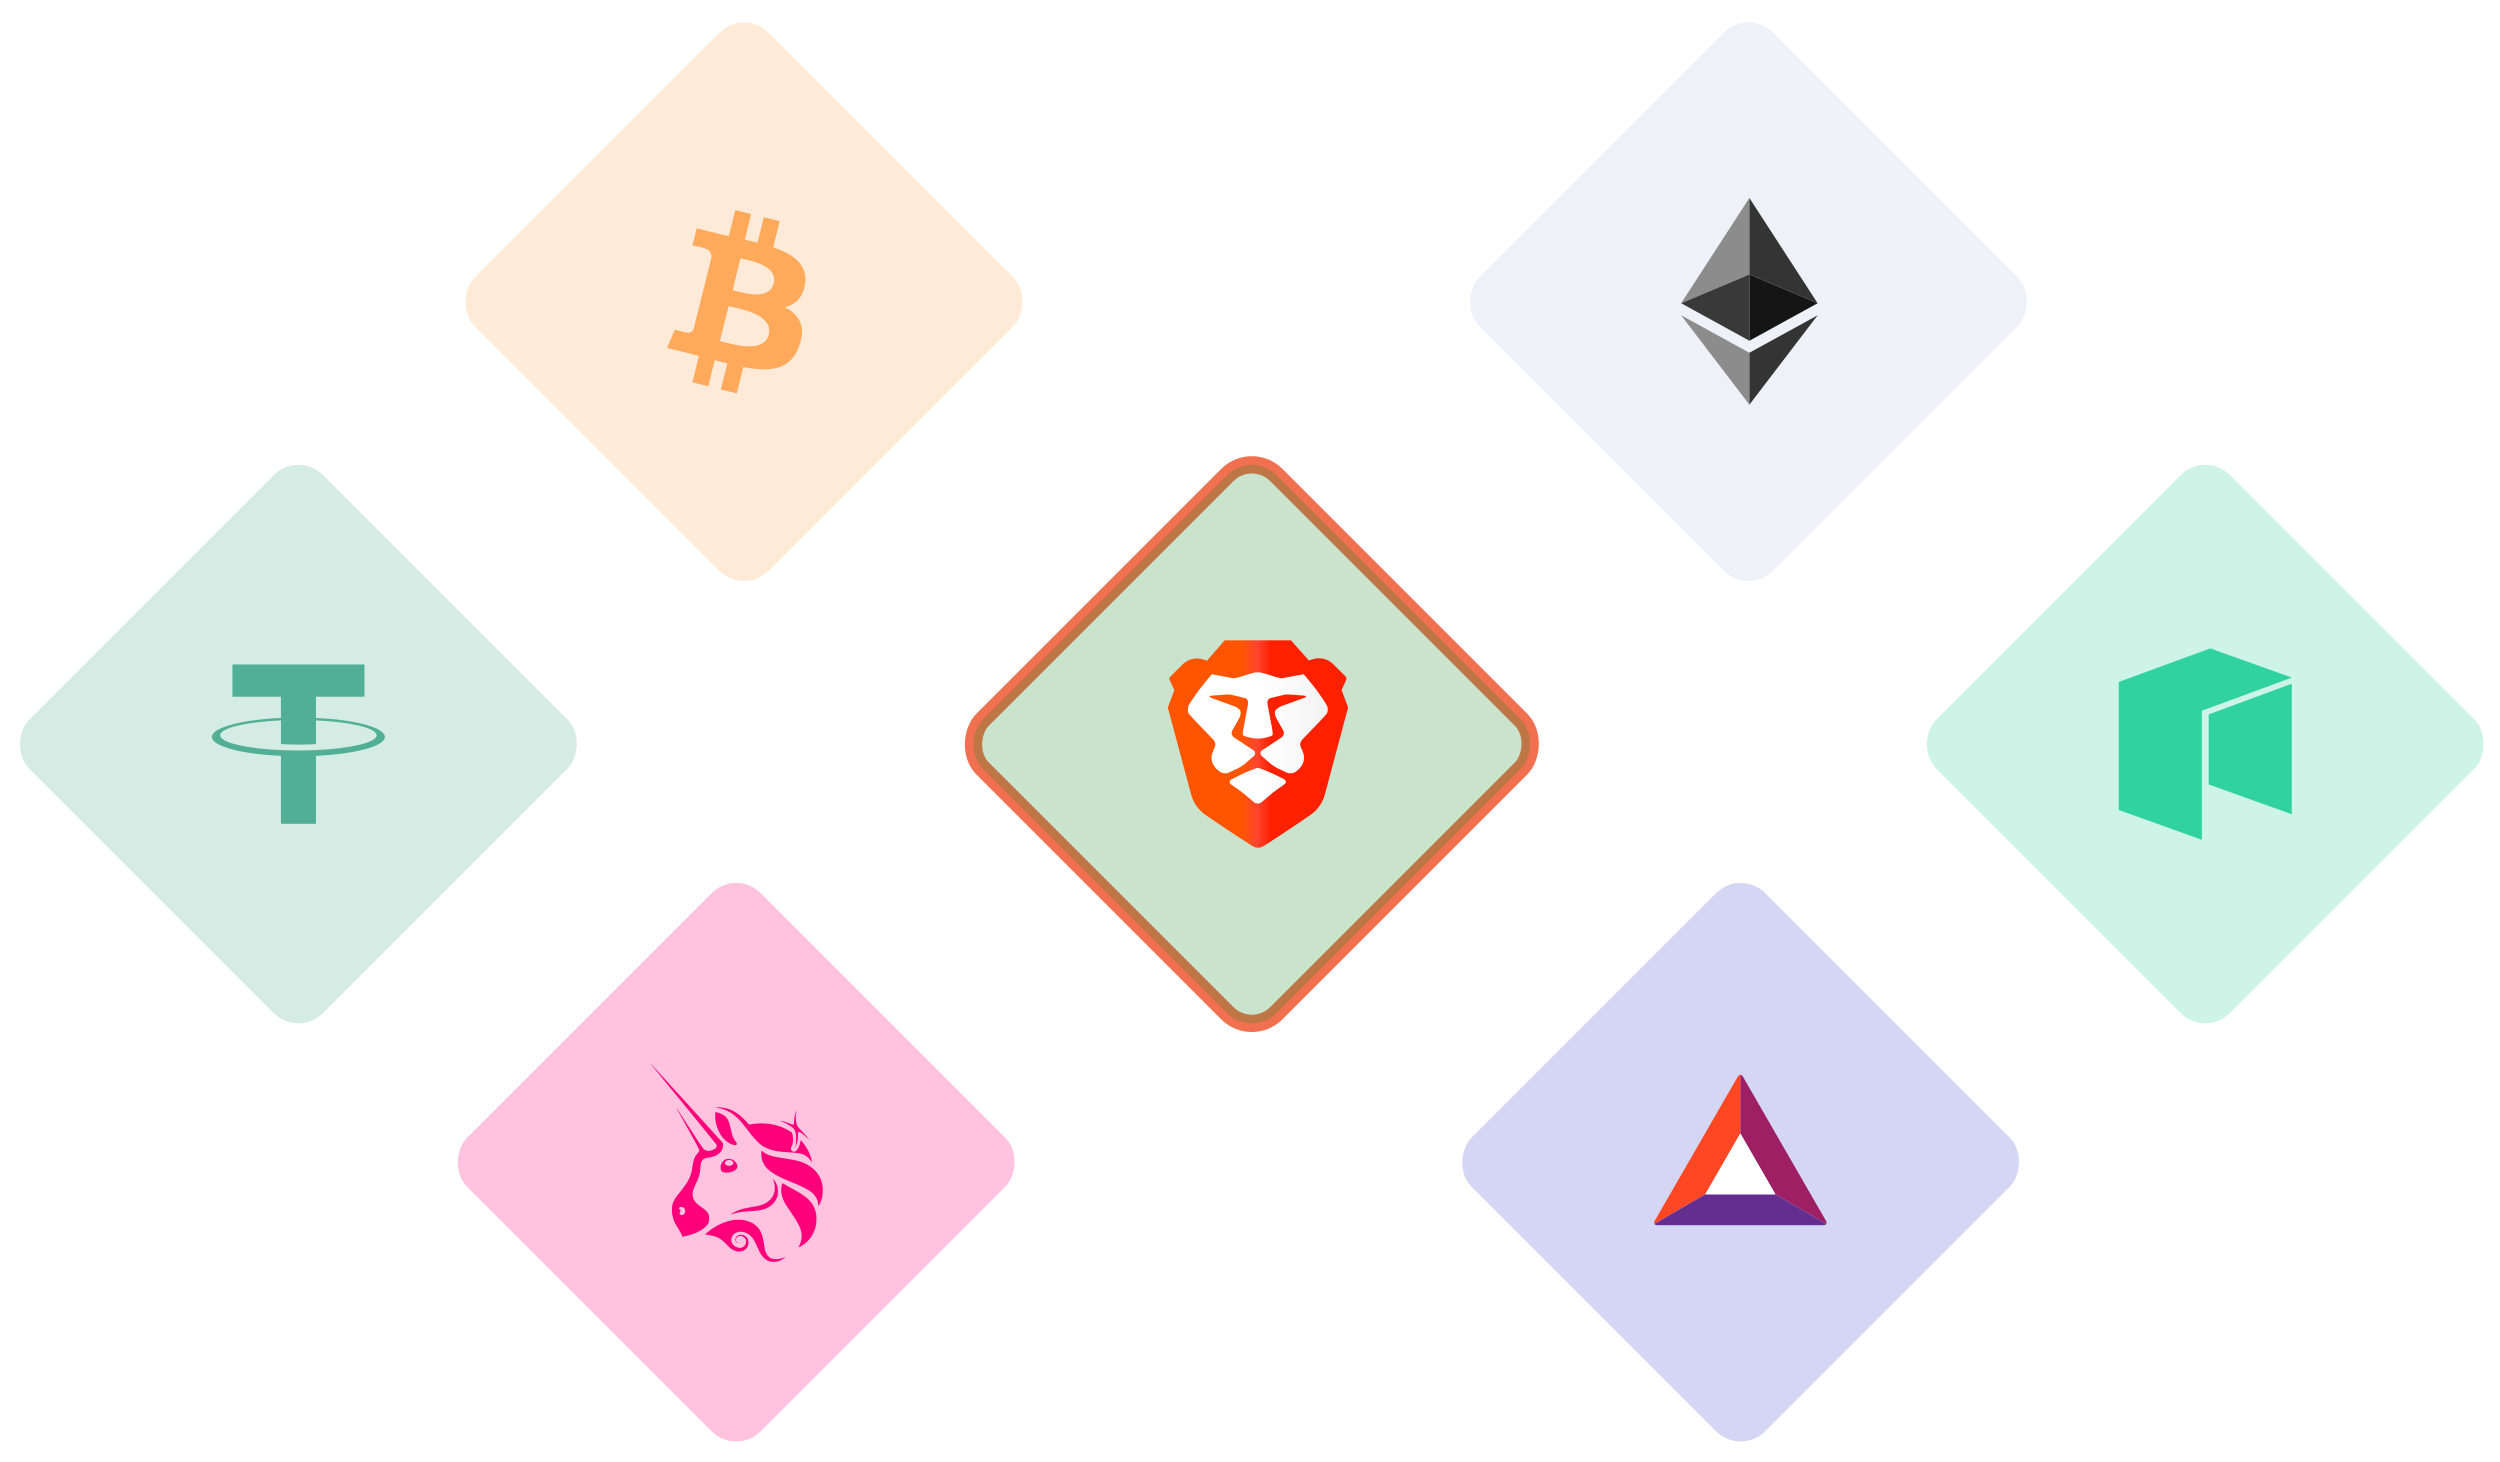 <svg width="289" height="169" fill="none" xmlns="http://www.w3.org/2000/svg"><g filter="url(#filter0_b)"><rect x="86.01" y=".943" width="48" height="48" rx="4" transform="rotate(45 86.01 .943)" fill="#FFA95A" fill-opacity=".24"/></g><path d="M93.06 32.809c.333-2.225-1.361-3.422-3.678-4.22l.752-3.015-1.835-.457-.732 2.935c-.482-.12-.978-.234-1.47-.346l.737-2.955-1.834-.457-.752 3.014c-.399-.091-.791-.181-1.172-.275l.002-.009-2.531-.632-.488 1.96s1.361.312 1.333.331c.743.185.877.677.855 1.067l-.856 3.434c.051.013.117.032.191.061-.061-.015-.126-.032-.194-.048l-1.2 4.811c-.091.226-.321.565-.841.436.018.027-1.334-.333-1.334-.333l-.911 2.101 2.388.595c.444.111.88.228 1.308.338l-.759 3.049 1.833.457.752-3.017c.501.136.987.261 1.462.38l-.75 3.003 1.835.457.759-3.043c3.129.592 5.482.353 6.473-2.477.798-2.279-.04-3.593-1.686-4.45 1.199-.277 2.102-1.065 2.343-2.694l-.001-0v0zm-4.193 5.879c-.567 2.279-4.404 1.047-5.648.738l1.008-4.04c1.244.311 5.233.925 4.64 3.302h-0zm.568-5.912c-.517 2.073-3.711 1.02-4.747.761l.914-3.664c1.036.258 4.372.74 3.833 2.902h-0z" fill="#FFA95A"/><g filter="url(#filter1_b)"><rect x="202.127" y=".943" width="48" height="48" rx="4" transform="rotate(45 202.127 .943)" fill="#D8DCF0" fill-opacity=".4"/></g><path fill-rule="evenodd" clip-rule="evenodd" d="M202.228 22.885l-5.727 8.836-2.161 3.334 7.888-3.334v-8.836z" fill="#8C8C8C"/><path fill-rule="evenodd" clip-rule="evenodd" d="M194.34 35.054l2.531 1.391 5.357 2.944v-7.669l-7.888 3.334z" fill="#393939"/><path fill-rule="evenodd" clip-rule="evenodd" d="M202.229 22.885v8.836l7.888 3.334-2.161-3.334-5.727-8.836z" fill="#343434"/><path fill-rule="evenodd" clip-rule="evenodd" d="M202.229 36.445v2.945l5.357-2.945 2.531-1.391-7.888-3.333v4.724z" fill="#151515"/><path fill-rule="evenodd" clip-rule="evenodd" d="M194.34 36.445l2.247 2.945 5.641 7.391v-6.002l-2.528-1.388-5.36-2.945z" fill="#8C8C8C"/><path fill-rule="evenodd" clip-rule="evenodd" d="M204.758 39.389l-2.529 1.389v6.002l5.644-7.391 2.244-2.938v-.004l-5.359 2.942z" fill="#343434"/><g filter="url(#filter2_b)"><rect x="85.102" y="100.411" width="48" height="48" rx="4" transform="rotate(45 85.102 100.411)" fill="#FF007A" fill-opacity=".24"/></g><g clip-path="url(#clip0)" fill="#FF007A"><path d="M82.944 128.077c-.25-.035-.262-.047-.143-.059.226-.036.749.012 1.117.095.856.202 1.628.725 2.448 1.64l.214.25.309-.048c1.319-.214 2.674-.048 3.803.475.309.143.796.428.856.499.024.024.059.179.083.333.083.559.048.975-.131 1.295-.095.179-.095.226-.036.381.048.119.19.202.321.202.285 0 .582-.452.725-1.082l.059-.249.107.119c.606.677 1.081 1.616 1.153 2.281l.024.179-.107-.155c-.178-.273-.345-.452-.57-.606-.404-.273-.832-.356-1.961-.416-1.022-.059-1.604-.143-2.175-.333-.974-.321-1.474-.736-2.626-2.269-.511-.678-.832-1.046-1.153-1.355-.701-.677-1.402-1.034-2.317-1.177z"/><path d="M91.798 129.587c.024-.452.083-.749.214-1.022.048-.107.095-.202.107-.202.012 0-.012.083-.048.178-.095.261-.107.63-.048 1.046.083.534.119.606.689 1.188.261.273.57.618.689.761l.202.261-.202-.19c-.249-.238-.82-.689-.951-.749-.083-.047-.095-.047-.154.012-.048.048-.059.119-.059.464-.012.534-.083.867-.261 1.212-.095.178-.107.142-.024-.06.059-.154.071-.225.071-.736 0-1.034-.119-1.284-.844-1.7-.178-.107-.487-.261-.665-.344-.19-.084-.333-.155-.321-.155.024-.024.725.178.998.297.416.167.487.178.535.167.036-.036.059-.131.071-.428zM83.432 131.358c-.499-.69-.82-1.759-.749-2.555l.024-.25.119.024c.214.035.582.178.761.285.475.285.689.677.891 1.652.059.285.143.618.178.725.059.178.285.594.475.855.131.19.048.286-.249.262-.452-.048-1.058-.464-1.45-.998zM91.193 136.527c-2.353-.951-3.185-1.771-3.185-3.161 0-.202.012-.369.012-.369.012 0 .095.072.202.155.475.38 1.01.546 2.496.76.868.131 1.367.226 1.818.381 1.438.475 2.329 1.449 2.543 2.768.059.381.024 1.106-.071 1.486-.083.297-.321.844-.38.856-.012 0-.036-.06-.036-.155-.024-.499-.273-.974-.689-1.343-.499-.428-1.141-.748-2.709-1.378zM89.528 136.919c-.024-.178-.083-.404-.119-.499l-.059-.179.107.131c.154.178.273.392.38.689.083.226.083.298.083.666 0 .356-.012.44-.083.642-.119.32-.261.546-.499.796-.428.44-.986.677-1.782.784-.143.012-.547.048-.903.071-.891.048-1.485.143-2.02.333-.071.024-.143.048-.154.036-.024-.024.345-.238.642-.38.416-.202.844-.309 1.782-.476.464-.071.939-.166 1.058-.214 1.177-.368 1.759-1.283 1.569-2.4z"/><path d="M90.61 138.832c-.309-.677-.38-1.319-.214-1.925.024-.06.048-.119.071-.119.024 0 .095.036.166.083.143.095.44.262 1.2.678.963.522 1.509.927 1.889 1.39.333.404.535.867.63 1.438.059.321.024 1.093-.059 1.414-.261 1.01-.856 1.818-1.723 2.282-.131.071-.238.118-.249.118-.012 0 .036-.118.107-.261.285-.606.321-1.188.107-1.842-.131-.404-.404-.891-.951-1.711-.654-.951-.808-1.2-.975-1.545zM81.757 142.469c.879-.737 1.961-1.26 2.959-1.426.428-.072 1.141-.048 1.533.059.63.166 1.2.523 1.497.963.285.427.416.796.547 1.616.048.321.107.653.119.725.095.427.285.76.523.938.368.274 1.01.286 1.64.048.107-.036.202-.071.202-.059.024.023-.297.237-.511.344-.297.155-.535.202-.856.202-.57 0-1.058-.297-1.45-.891-.083-.119-.25-.463-.392-.784-.416-.963-.63-1.248-1.117-1.569-.428-.273-.975-.333-1.39-.131-.547.262-.689.963-.309 1.391.154.178.44.321.677.356.44.06.82-.285.82-.725 0-.285-.107-.451-.392-.582-.38-.166-.796.024-.784.392 0 .155.071.25.226.321.095.048.095.048.024.036-.345-.072-.428-.499-.154-.773.333-.333 1.034-.19 1.272.274.095.19.107.57.024.808-.202.523-.772.796-1.355.641-.392-.107-.558-.214-1.034-.701-.832-.855-1.153-1.022-2.341-1.2l-.226-.036.25-.237z"/><path fill-rule="evenodd" clip-rule="evenodd" d="M75.506 123.348c2.769 3.363 7.035 8.592 7.249 8.877.178.238.107.463-.19.63-.166.095-.511.19-.677.19-.19 0-.416-.095-.57-.25-.107-.107-.57-.784-1.616-2.412-.796-1.248-1.474-2.282-1.485-2.294-.048-.023-.048-.023 1.402 2.567.915 1.628 1.212 2.211 1.212 2.282 0 .154-.048.238-.238.451-.321.357-.464.761-.57 1.605-.119.939-.44 1.604-1.355 2.733-.535.665-.618.784-.749 1.058-.166.332-.214.523-.238.95-.024.452.024.737.154 1.165.119.38.25.63.57 1.117.273.428.44.749.44.867 0 .096.024.096.452 0 1.022-.237 1.866-.641 2.329-1.14.285-.309.356-.476.356-.904 0-.273-.012-.332-.083-.499-.119-.261-.345-.475-.832-.808-.642-.439-.915-.796-.986-1.271-.059-.404.012-.678.368-1.426.368-.773.463-1.094.523-1.878.036-.499.095-.701.238-.855.154-.167.285-.226.654-.274.606-.083.998-.237 1.307-.535.273-.249.392-.499.404-.867l.012-.273-.154-.167c-.559-.641-8.295-9.15-8.33-9.15-.012 0 .178.226.404.511zm3.648 16.898c.131-.225.059-.511-.154-.653-.202-.131-.511-.072-.511.107 0 .047.024.095.095.118.107.06.119.119.036.25s-.083.25.024.333c.166.131.392.059.511-.155zM83.967 133.996c-.285.083-.558.392-.642.701-.048.19-.024.534.059.641.131.167.25.214.582.214.654 0 1.212-.285 1.272-.63.059-.285-.19-.677-.535-.855-.178-.095-.547-.131-.737-.071zm.761.594c.095-.143.059-.297-.119-.404-.321-.202-.808-.036-.808.273 0 .154.25.321.487.321.154 0 .368-.095.44-.19z"/></g><g filter="url(#filter3_b)"><rect x="254.93" y="52.078" width="48" height="48" rx="4" transform="rotate(45 254.93 52.078)" fill="#30D29D" fill-opacity=".24"/></g><g clip-path="url(#clip1)" fill="#30D29D"><path d="M244.93 78.835v14.8l9.606 3.446V82.161l10.394-3.831-9.433-3.374-10.567 3.879z"/><path d="M255.322 82.587v8.094l9.607 3.446V79.033l-9.607 3.554z"/></g><g filter="url(#filter4_f)"><rect x="144.711" y="52.078" width="48" height="48" rx="4" transform="rotate(45 144.711 52.078)" stroke="#EA3A0D" stroke-opacity=".72" stroke-width="2"/></g><g filter="url(#filter5_b)"><rect x="144.711" y="52.078" width="48" height="48" rx="4" transform="rotate(45 144.711 52.078)" fill="#248B2B" fill-opacity=".24"/></g><path fill-rule="evenodd" clip-rule="evenodd" d="M155.841 81.776l-.754-2.008.524-1.153c.067-.148.035-.323-.082-.438l-1.425-1.414c-.624-.618-1.554-.831-2.392-.545l-.398.136-2.082-2.333h-7.656l-2.056 2.361-.387-.134c-.846-.292-1.787-.077-2.415.551l-1.451 1.441c-.093.092-.118.231-.064.349l.547 1.197-.75 2.007.486 1.81 2.212 8.248c.255.951.842 1.784 1.658 2.354 0 0 2.686 1.857 5.336 3.545.233.148.477.257.739.253.261.004.505-.104.738-.254 2.976-1.913 5.332-3.551 5.332-3.551.815-.571 1.401-1.405 1.655-2.356l2.202-8.251.483-1.812z" fill="url(#paint0_linear)"/><path fill-rule="evenodd" clip-rule="evenodd" d="M153.487 82.174l-.034.107-.055.193c-.147.179-.456.523-.687.764l-2.127 2.216c-.231.241-.362.543-.23.848l.287.693c.132.304.145.808.019 1.146-.129.344-.35.648-.64.88l-.222.177c-.261.209-.725.264-1.03.122l-.98-.456c-.305-.142-.76-.439-1.011-.661l-.927-.817c-.181-.16-.191-.433-.022-.605l2.256-1.493c.28-.185.428-.527.269-.819l-.802-1.431c-.159-.292-.223-.68-.142-.862.082-.182.407-.427.723-.545l2.62-.954c.315-.117.299-.238-.038-.269l-1.674-.122c-.336-.031-.583.017-.908.106l-1.267.307c-.325.089-.394.428-.333.753l.523 2.779c.061.325.091.653.066.728-.024.075-.314.197-.643.27l-.434.096c-.329.073-.869.076-1.199.008l-.524-.11c-.331-.069-.621-.187-.646-.262-.024-.075.005-.403.066-.728l.52-2.779c.061-.325-.009-.664-.334-.753l-1.267-.306c-.326-.089-.573-.136-.909-.105l-1.674.123c-.336.031-.353.152-.037.269l2.621.951c.316.117.642.361.723.544.082.182.018.57-.14.862l-.801 1.432c-.159.292-.01.634.27.819l2.259 1.49c.168.171.158.446-.022.605l-.926.818c-.251.222-.706.519-1.01.662l-.979.457c-.305.142-.769.088-1.031-.121l-.222-.177c-.29-.232-.512-.535-.651-.907-.116-.311-.104-.814.027-1.119l.286-.693c.132-.305.001-.607-.231-.848l-2.129-2.214c-.231-.241-.541-.584-.687-.763l-.056-.193-.034-.107c-.004-.124.042-.518.093-.625.051-.106.248-.418.437-.692l.456-.66c.189-.274.516-.71.726-.969l.668-.82c.211-.259.39-.469.417-.467.002-.002.274.048.606.11l1.011.19c.332.062.698.131.813.152.116.021.473-.044.795-.146l.727-.231c.322-.102.809-.237 1.084-.299l.254.004.255-.004c.274.062.762.196 1.083.298l.728.23c.322.102.679.167.795.146.099-.018.382-.072.67-.127l.143-.027 1.011-.191c.332-.063.604-.113.624-.111.008-.002.188.208.399.467l.669.819c.211.258.538.694.728.968l.456.66c.19.274.485.772.504.885.019.113.031.307.028.431zm-7.957 6.614c.03 0 .31.103.622.23l.29.117c.312.127.814.352 1.115.502l.854.425c.301.149.323.429.048.622l-.729.511c-.274.193-.706.526-.96.743l-.919.786c-.252.216-.661.217-.908.003-.248-.214-.658-.565-.911-.779-.254-.215-.687-.546-.963-.737l-.726-.503c-.276-.191-.256-.472.043-.625l.859-.438c.3-.153.8-.382 1.112-.509l.29-.118c.311-.127.591-.231.621-.231h.262z" fill="url(#paint1_linear)"/><g filter="url(#filter6_b)"><rect x="201.219" y="100.411" width="48" height="48" rx="4" transform="rotate(45 201.219 100.411)" fill="#4C54D2" fill-opacity=".24"/></g><path fill-rule="evenodd" clip-rule="evenodd" d="M191.252 141.482l5.879-3.42 4.052-7.035v-6.782c-.107 0-.214.071-.295.211l-4.8 8.333-4.8 8.332c-.081.141-.089.268-.036.361z" fill="#FF4724"/><path fill-rule="evenodd" clip-rule="evenodd" d="M201.184 124.245v6.782l4.052 7.035 5.878 3.42c.053-.093.046-.22-.035-.361l-4.8-8.332-4.801-8.333c-.081-.141-.188-.211-.294-.211z" fill="#9E1F63"/><path fill-rule="evenodd" clip-rule="evenodd" d="M211.113 141.482l-5.878-3.42h-8.105l-5.878 3.42c.053.093.167.151.329.151h19.203c.162 0 .276-.058.329-.151z" fill="#662D91"/><path fill-rule="evenodd" clip-rule="evenodd" d="M197.131 138.062h8.105l-4.053-7.035-4.052 7.035z" fill="#fff"/><g filter="url(#filter7_b)"><rect x="34.492" y="52.078" width="48" height="48" rx="4" transform="rotate(45 34.492 52.078)" fill="#50AF95" fill-opacity=".24"/></g><path fill-rule="evenodd" clip-rule="evenodd" d="M36.527 86.712c-.114.009-.701.044-2.01.044-1.042 0-1.781-.031-2.041-.044-4.026-.177-7.031-.878-7.031-1.717 0-.839 3.005-1.539 7.031-1.719v2.738c.263.019 1.017.063 2.059.063 1.25 0 1.876-.052 1.989-.062v-2.737c4.017.179 7.015.88 7.015 1.717s-2.997 1.538-7.015 1.716l.004.001zm0-3.717v-2.45h5.606v-3.736h-15.264v3.736h5.605v2.449c-4.556.209-7.982 1.112-7.982 2.193s3.426 1.983 7.982 2.193v7.851h4.051v-7.854c4.546-.209 7.966-1.111 7.966-2.191 0-1.081-3.418-1.982-7.966-2.192l.001.001z" fill="#50AF95"/><defs><filter id="filter0_b" x="48.068" y="-3.057" width="75.882" height="75.882" filterUnits="userSpaceOnUse" color-interpolation-filters="sRGB"><feFlood flood-opacity="0" result="BackgroundImageFix"/><feGaussianBlur in="BackgroundImage" stdDeviation="2"/><feComposite in2="SourceAlpha" operator="in" result="effect1_backgroundBlur"/><feBlend in="SourceGraphic" in2="effect1_backgroundBlur" result="shape"/></filter><filter id="filter1_b" x="164.186" y="-3.057" width="75.882" height="75.882" filterUnits="userSpaceOnUse" color-interpolation-filters="sRGB"><feFlood flood-opacity="0" result="BackgroundImageFix"/><feGaussianBlur in="BackgroundImage" stdDeviation="2"/><feComposite in2="SourceAlpha" operator="in" result="effect1_backgroundBlur"/><feBlend in="SourceGraphic" in2="effect1_backgroundBlur" result="shape"/></filter><filter id="filter2_b" x="47.16" y="96.411" width="75.882" height="75.882" filterUnits="userSpaceOnUse" color-interpolation-filters="sRGB"><feFlood flood-opacity="0" result="BackgroundImageFix"/><feGaussianBlur in="BackgroundImage" stdDeviation="2"/><feComposite in2="SourceAlpha" operator="in" result="effect1_backgroundBlur"/><feBlend in="SourceGraphic" in2="effect1_backgroundBlur" result="shape"/></filter><filter id="filter3_b" x="216.988" y="48.078" width="75.882" height="75.882" filterUnits="userSpaceOnUse" color-interpolation-filters="sRGB"><feFlood flood-opacity="0" result="BackgroundImageFix"/><feGaussianBlur in="BackgroundImage" stdDeviation="2"/><feComposite in2="SourceAlpha" operator="in" result="effect1_backgroundBlur"/><feBlend in="SourceGraphic" in2="effect1_backgroundBlur" result="shape"/></filter><filter id="filter4_f" x="79.426" y="20.735" width="130.569" height="130.569" filterUnits="userSpaceOnUse" color-interpolation-filters="sRGB"><feFlood flood-opacity="0" result="BackgroundImageFix"/><feBlend in="SourceGraphic" in2="BackgroundImageFix" result="shape"/><feGaussianBlur stdDeviation="16" result="effect1_foregroundBlur"/></filter><filter id="filter5_b" x="106.77" y="48.078" width="75.882" height="75.882" filterUnits="userSpaceOnUse" color-interpolation-filters="sRGB"><feFlood flood-opacity="0" result="BackgroundImageFix"/><feGaussianBlur in="BackgroundImage" stdDeviation="2"/><feComposite in2="SourceAlpha" operator="in" result="effect1_backgroundBlur"/><feBlend in="SourceGraphic" in2="effect1_backgroundBlur" result="shape"/></filter><filter id="filter6_b" x="163.277" y="96.411" width="75.882" height="75.882" filterUnits="userSpaceOnUse" color-interpolation-filters="sRGB"><feFlood flood-opacity="0" result="BackgroundImageFix"/><feGaussianBlur in="BackgroundImage" stdDeviation="2"/><feComposite in2="SourceAlpha" operator="in" result="effect1_backgroundBlur"/><feBlend in="SourceGraphic" in2="effect1_backgroundBlur" result="shape"/></filter><filter id="filter7_b" x="-3.449" y="48.078" width="75.882" height="75.882" filterUnits="userSpaceOnUse" color-interpolation-filters="sRGB"><feFlood flood-opacity="0" result="BackgroundImageFix"/><feGaussianBlur in="BackgroundImage" stdDeviation="2"/><feComposite in2="SourceAlpha" operator="in" result="effect1_backgroundBlur"/><feBlend in="SourceGraphic" in2="effect1_backgroundBlur" result="shape"/></filter><linearGradient id="paint0_linear" x1="135" y1="98.169" x2="155.841" y2="98.169" gradientUnits="userSpaceOnUse"><stop stop-color="#F50"/><stop offset=".41" stop-color="#F50"/><stop offset=".494" stop-color="#FF4530"/><stop offset=".572" stop-color="#FF2000"/><stop offset="1" stop-color="#FF2000"/></linearGradient><linearGradient id="paint1_linear" x1="145.397" y1="96.432" x2="152.965" y2="96.432" gradientUnits="userSpaceOnUse"><stop stop-color="#fff"/><stop offset="1" stop-color="#F4F4F4"/></linearGradient><clipPath id="clip0"><path fill="#fff" transform="translate(75.102 122.837)" d="M0 0h20v23.03H0z"/></clipPath><clipPath id="clip1"><path fill="#fff" transform="translate(244.93 74.956)" d="M0 0h20v22.125H0z"/></clipPath></defs></svg>

